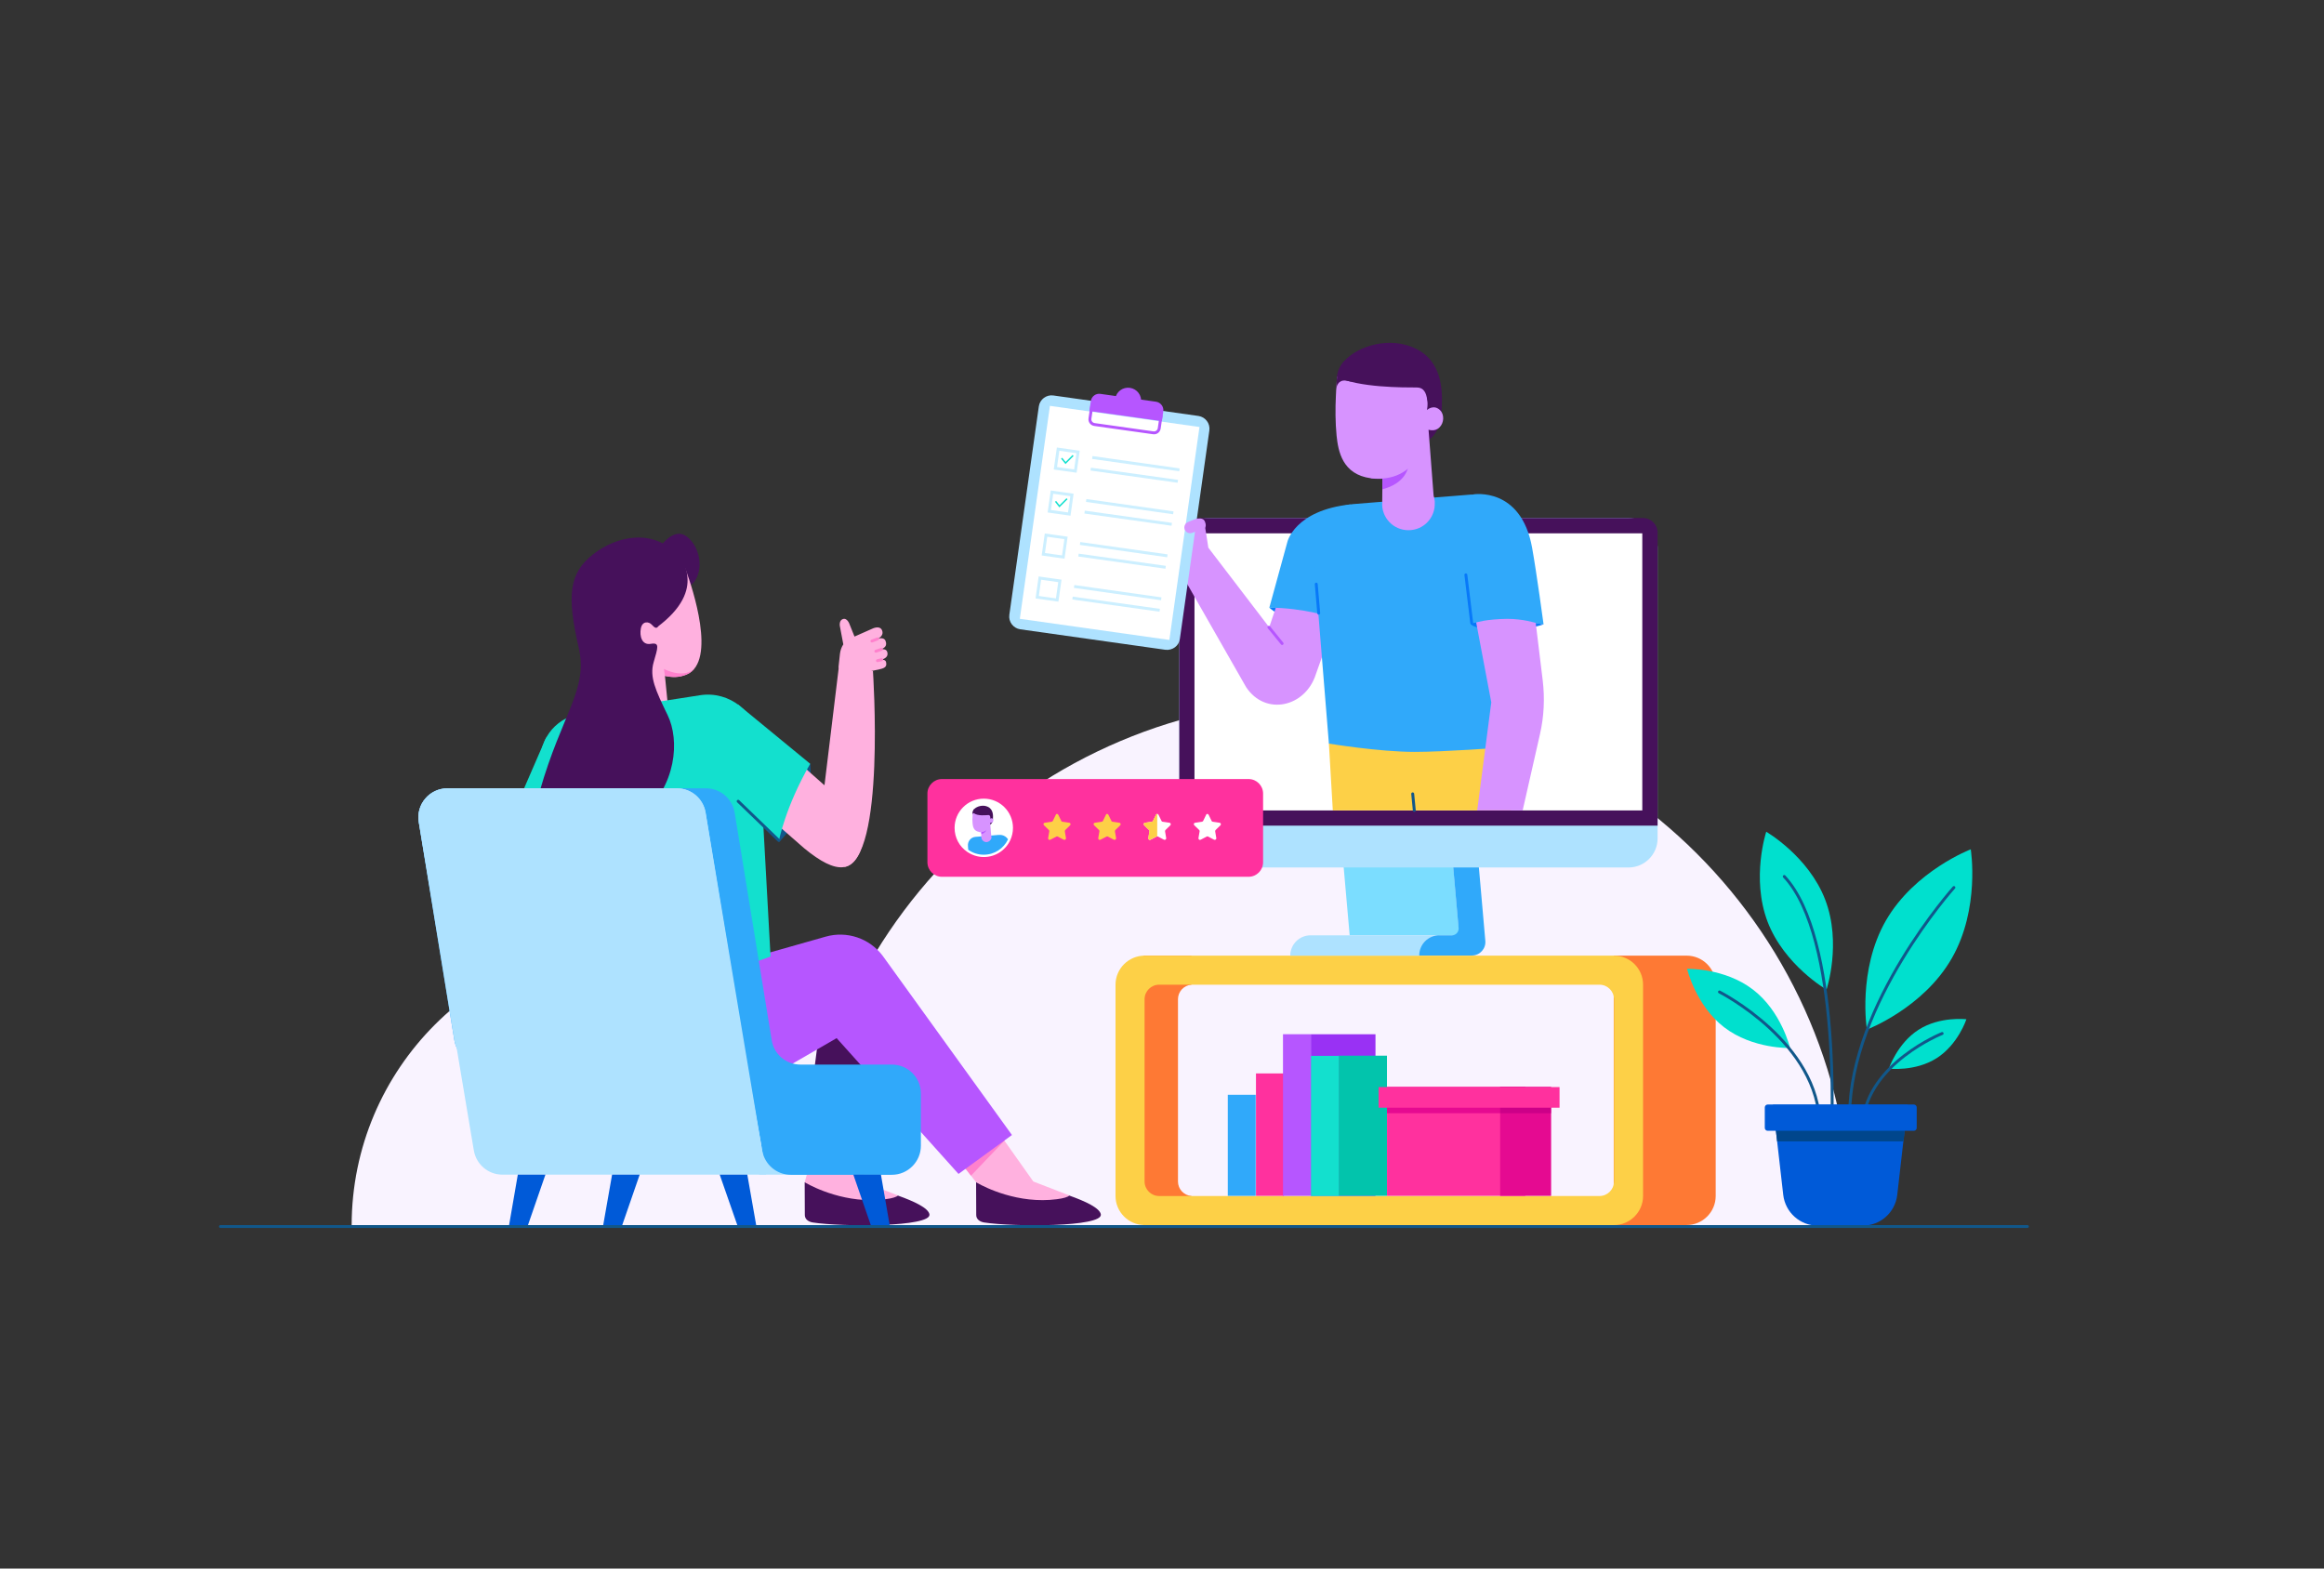 <?xml version="1.0" encoding="utf-8"?>
<!-- Generator: Adobe Illustrator 21.0.0, SVG Export Plug-In . SVG Version: 6.00 Build 0)  -->
<svg version="1.1" id="Layer_1" xmlns="http://www.w3.org/2000/svg" xmlns:xlink="http://www.w3.org/1999/xlink" x="0px" y="0px"
	 viewBox="0 0 1600 1080" style="enable-background:new 0 0 1600 1080;" xml:space="preserve">
<rect x="0" y="0" width="1600" height="1080" fill="#333333" stroke="none"/>
<style type="text/css">
	.st0{fill:#F9F3FF;}
	.st1{fill:#FE7934;}
	.st2{fill:#FDD047;}
	.st3{fill:#7BDDFF;}
	.st4{fill:#AEE2FF;}
	.st5{fill:#30A9FA;}
	.st6{fill:#46115B;}
	.st7{fill:#FFFFFF;}
	.st8{fill:#FFB1DF;}
	.st9{fill:#FF81CD;}
	.st10{fill:#B656FF;}
	.st11{fill:#D793FF;}
	.st12{fill:#13E0CE;}
	.st13{fill:#11578A;}
	.st14{fill:none;stroke:#11578A;stroke-width:2;stroke-linecap:round;stroke-linejoin:round;stroke-miterlimit:10;}
	.st15{fill:#005AD8;}
	.st16{fill:none;stroke:#FF81CD;stroke-width:2;stroke-linecap:round;stroke-linejoin:round;stroke-miterlimit:10;}
	.st17{fill:#0879F9;}
	.st18{fill:none;stroke:#B656FF;stroke-width:2;stroke-miterlimit:10;}
	.st19{fill:none;stroke:#CCEFFF;stroke-width:2;stroke-miterlimit:10;}
	.st20{fill:none;stroke:#13E0CE;stroke-miterlimit:10;}
	.st21{fill:none;stroke:#0879F9;stroke-width:2;stroke-linecap:round;stroke-linejoin:round;stroke-miterlimit:10;}
	.st22{fill:none;stroke:#F5775A;stroke-width:2;stroke-linecap:round;stroke-linejoin:round;stroke-miterlimit:10;}
	.st23{fill:none;stroke:#B656FF;stroke-width:2;stroke-linecap:round;stroke-linejoin:round;stroke-miterlimit:10;}
	.st24{fill:#9931F4;}
	.st25{fill:#02C4AC;}
	.st26{fill:#FF319E;}
	.st27{fill:#E50A91;}
	.st28{fill:#CC0088;}
	.st29{fill:#00E0CE;}
	.st30{fill:#00468C;}
</style>
<g>
	<path class="st0" d="M633.7,843.9c0-108.1-87.7-195.8-195.8-195.8s-195.8,87.7-195.8,195.8C261.2,843.4,605.4,843.9,633.7,843.9z"
		/>
	<path class="st0" d="M1274.4,843.9c0-200-162.1-362.1-362.1-362.1S550.3,643.9,550.3,843.9C585.6,843,1222.1,843.9,1274.4,843.9z"
		/>
	<path class="st1" d="M811,813.5V688c0-5.3,4.1-9.6,9.3-10v-20h-33v185.5h33v-20C815.1,823.1,811,818.8,811,813.5z"/>
	<path class="st1" d="M1161.2,658H1111v185.5h50.2c11,0,20-9,20-20V678C1181.2,666.9,1172.2,658,1161.2,658z"/>
	<path class="st2" d="M1111.2,658H788c-11,0-20,9-20,20v145.5c0,11,9,20,20,20h323.2c11,0,20-9,20-20V678
		C1131.2,666.9,1122.2,658,1111.2,658z M1111.2,813.5c0,5.5-4.5,10-10,10H798c-5.5,0-10-4.5-10-10V688c0-5.5,4.5-10,10-10h303.2
		c5.5,0,10,4.5,10,10V813.5z"/>
	<g>
		<polygon class="st3" points="995.7,542.8 920.3,542.8 929.2,644 1004.7,644 		"/>
		<path class="st4" d="M977.1,658h-88.8v0c0-7.7,6.2-14,14-14H991L977.1,658z"/>
		<path class="st5" d="M1014.2,552.1h-17.7l7.7,86.9c0.2,2.7-1.9,5-4.6,5H991c-7.7,0-13.9,6.2-13.9,13.9l0,0h36.3
			c5.4,0,9.7-4.7,9.2-10.1L1014.2,552.1z"/>
		<path class="st4" d="M1121.2,356.7H831.9c-11,0-20,9-20,20v200.6c0,11,9,20,20,20h289.3c11,0,20-9,20-20V376.7
			C1141.2,365.7,1132.2,356.7,1121.2,356.7z"/>
		<path class="st6" d="M1131.2,356.7H821.9c-5.5,0-10,4.5-10,10v201.8h329.3V366.7C1141.2,361.2,1136.7,356.7,1131.2,356.7z"/>
		
			<rect x="881.1" y="308.5" transform="matrix(-1.836970e-16 1 -1 -1.836970e-16 1439.165 -513.886)" class="st7" width="190.8" height="308.3"/>
	</g>
	<g>
		<path class="st8" d="M618.2,823.1c0,0-6.3,8.8-23.1,9.9C578.3,834.1,554,814,554,814l9.2-32.3l38.8-1.2l-8.6,33L618.2,823.1z"/>
		<path class="st6" d="M554.1,836.6L554,814c0,0,0.3,0.2,1,0.6c4.9,2.8,28,14.6,54.6,11.1c4.8-0.6,7.5-1.5,8.6-2.5
			c11,3.9,21.1,8.6,21.7,13c1.1,8.7-59.9,8.7-80.5,5.5C556.6,841.2,554.1,839.5,554.1,836.6z"/>
		<polygon class="st9" points="576.5,791.2 573.8,803.3 610.1,803.7 610.2,803.7 610.1,803.7 582,792.4 		"/>
		<polygon class="st6" points="601.1,805 553.1,794.8 571.5,652 622.5,680.5 		"/>
		<path class="st8" d="M736.2,823.1c0,0-6.3,8.8-23.1,9.9C696.3,834.1,672,814,672,814l-3.5-4.5l-5.1-6.5l15.4-17.4l7.1-8.1l2.7,3.9
			l2.9,4l19.9,28.1L736.2,823.1z"/>
		<polygon class="st9" points="691.5,785.4 668.5,809.5 663.4,803 678.8,785.6 688.6,781.4 		"/>
		<path class="st6" d="M672.1,836.6L672,814c0,0,0.3,0.2,1,0.6c4.9,2.8,28,14.6,54.6,11.1c4.8-0.6,7.5-1.5,8.6-2.5
			c11,3.9,21.1,8.6,21.7,13c1.1,8.7-59.9,8.7-80.5,5.5C674.6,841.2,672.1,839.5,672.1,836.6z"/>
		<path class="st10" d="M696.7,781.5l-36.8,26.8L576,714.8l-31.3,18.1H458l-4-67.5l49.3-2l65.2-18.5c14.5-4.1,30.1,1.1,39.2,13.2
			L696.7,781.5z"/>
		<path class="st11" d="M354.2,572.2l-11.8,29.1c-5.1,12.4,0.6,26.6,12.8,32.2l59.5,27.2l0.5-28.6l-37.2-27l7.9-12l17.3-19.3
			L354.2,572.2z"/>
		<path class="st12" d="M376.1,507.6l-29.1,67c0,0,16.4,1.2,39.5,21.1L376.1,507.6z"/>
		<path class="st13" d="M557.8,525.9c0,0,4.6,26.1-21.1,53.6C536.7,579.6,513.5,541.5,557.8,525.9z"/>
		<path class="st8" d="M509.7,545.6c0,0,44,38.5,44,38.5c22.4,18.4,35.4,18.3,41-6.2l-22.9-33.5l-33.9-30
			C537.9,514.5,520.5,529.3,509.7,545.6z"/>
		<path class="st8" d="M577.5,459.3l-10.6,87.4c0,0,14.3,50.3,14.5,50.2c28.5-4.7,19.6-134.8,19.6-134.8L577.5,459.3z"/>
		<path class="st6" d="M452.5,379.1c0.9-1,10.7-17.2,20.5-9.5c12.4,9.7,11.8,33.8-4,35.9C450.7,407.9,452.5,379.1,452.5,379.1z"/>
		<path class="st8" d="M479,459.1c-1.6,2.5-3.8,4.4-6.7,5.5c-4.9,1.9-9.3,1.9-14.5,0.8l5,50.5l-41.8-1.5l3.2-59.4l5.9-0.6
			c-2-2.1-3.1-3.5-3.1-3.5l-0.9-3.4l-15.6-59.2l61.2,2.9C471.7,391.1,491,440.8,479,459.1z"/>
		<path class="st12" d="M530.5,658.6l-8.1-147.3c-1.3-20.7-20.1-35.8-40.5-32.6l-82.4,12.8c-18.1,2.8-30.3,20-26.9,38l28.8,148.9
			C401.4,678.3,465.5,683.1,530.5,658.6z"/>
		<path class="st9" d="M479,459.1c-1.6,2.5-3.8,4.4-6.7,5.5c-4.9,1.9-9.3,1.9-14.5,0.8l-0.7-4.8c0,0,14.7,7.8,21.9-1.4
			C478.9,459.2,479,459.1,479,459.1z"/>
		<path class="st6" d="M466.6,382.3c0,0,21.4,22.6-15.2,29.6c0,0,3.5,15,2.2,18.3c-1.3,3.3-2.9,2.1-4.9-0.1s-6.5-2.7-7.5,2.6
			c-1,5.3,0.7,11.7,6.9,10.6c6.3-1.1,4.8,2.6,1.9,12.7c-2.9,10.1,1.2,19,9.6,36.3c8.4,17.3,6.4,48.4-18.5,70.2
			c-28,24.3-88.6,49.5-69.6-17.4c15.6-54.6,33.6-70.1,26.9-99.3c-8.3-35.8-6.6-51.2,9.9-64.1C424.6,368.8,450,363.7,466.6,382.3z"/>
		<path class="st6" d="M467.1,382.9c0,0,21.5,22.3-15.1,49.2c-1.2,0.9-9.3-14.7-5.2-27.2C450.9,392.4,467.1,382.9,467.1,382.9z"/>
		<path class="st12" d="M557.8,525.9l-49.9-41l-20,48.6l48.4,45.2C536.3,578.8,540.6,555.7,557.8,525.9z"/>
		<line class="st14" x1="508.2" y1="551.7" x2="536.2" y2="578.7"/>
		<g>
			<rect x="522.6" y="788.5" class="st4" width="32.4" height="20.3"/>
			<path class="st5" d="M614,733h-63c-9.8,0-18.2-7.1-19.7-16.8l-25.5-156.6c-1.6-9.7-9.9-16.8-19.7-16.8H308
				c-12.3,0-21.7,11.1-19.7,23.2l24.5,150.2c1.6,9.7,9.9,16.8,19.7,16.8h181.6l10.7,59.4c1.7,9.5,10,16.5,19.7,16.5H614
				c11,0,20-9,20-20V753C634,741.9,625.1,733,614,733z"/>
			<path class="st4" d="M288.3,566l24.5,150.2c1.6,9.7,9.9,16.8,19.7,16.8h181.6l-28.3-173.4c-1.6-9.7-9.9-16.8-19.7-16.8H308
				C295.7,542.8,286.3,553.9,288.3,566z"/>
			<path class="st4" d="M288.3,566l37.9,226c1.6,9.7,9.9,16.8,19.7,16.8h181.6l-41.7-249.2c-1.6-9.7-9.9-16.8-19.7-16.8H308
				C295.7,542.8,286.3,553.9,288.3,566z"/>
		</g>
		<polygon class="st15" points="587.5,808.8 606.5,808.8 612.5,843.5 599.5,843.5 		"/>
		<polygon class="st15" points="495.5,808.8 514.5,808.8 520.6,843.5 507.6,843.5 		"/>
		<polygon class="st15" points="375.5,808.8 356.5,808.8 350.5,843.5 363.5,843.5 		"/>
		<polygon class="st15" points="440.4,808.8 421.4,808.8 415.3,843.5 428.4,843.5 		"/>
		<path class="st8" d="M606.8,454.2c2.9-0.7,5-2.5,4-5.4c-0.9-2.8-5-1.4-5-1.4c3.4-1.2,5.1-2.8,3.9-6c-1.1-3.2-5.6-1.5-5.6-1.5
			s4.7-1.8,3.2-5.8c-1.5-3.9-6.8-1.2-6.8-1.2l-12.2,5.4l-3.3-8.2c0,0-1.5-4.8-4.6-3.9c-2.9,0.9-2.2,4.8-2.2,4.8l2.4,12.7l-0.1,0.1
			c-1.2,1.9-1.9,4-2.2,6.2l-1,9.2l3,8l18.5-2.7l-0.6-2.1c2.2-0.4,4.8-1.1,7.4-1.6c4.5-0.9,4.8-2.5,4.5-4.5
			C610,453.9,606.8,454.2,606.8,454.2z"/>
		<line class="st16" x1="604.2" y1="439.9" x2="600.3" y2="441.4"/>
		<line class="st16" x1="606.8" y1="447.1" x2="603" y2="448.4"/>
		<line class="st16" x1="607" y1="454.2" x2="604.1" y2="454.9"/>
	</g>
	<g>
		<path class="st6" d="M921.4,264c7.5,17.1,59.3,40.6,59.3,40.6s0.2-0.1,0.5-0.2c1.4-0.6,5.7-2.9,8.6-9c1.2-2.6,2.2-5.9,2.6-10.1
			c0-0.5,0.1-1.1,0.1-1.6c0.4-10.5,2.4-33.2-17.1-43.3c-18.1-9.3-40.4-2.3-49.7,8c-2.9,3.2-4.8,7-5.1,11.1
			C920.4,261,920.7,262.5,921.4,264z"/>
		<path class="st17" d="M873.9,418.4c0,0,8.9,8.3,23.3,10.9c14.3,2.5,1.3-12.6,1.3-12.6L873.9,418.4z"/>
		<path class="st11" d="M923.5,414.9l-17.6,49.4c-7.2,22.6-34.7,28.9-48,8.8L810,389.2c0,0-9.8-9.4-12.8-14.8
			c-3.4-6.2,4.2-4.3,4.2-4.3c-3.9-6.2,3.4-5.7,3.4-5.7c-4.1-6.6,3.3-7.9,3.3-7.9l-12.5-18.2c-1.8-2.6-1.6-5.1,0.5-6.3
			c1.9-1.2,4.3-0.3,5.7,1.5l20.5,25.6l3.8,1.1l3.3,1l1.2,7.5l1.3,8.4l41.9,54.8l4.8-14.2l3.9-11.7L923.5,414.9z"/>
		<g>
			<path class="st4" d="M802.3,447.4l-99.9-14.1c-4.8-0.7-8.2-5.2-7.5-10l20.3-143.5c0.7-4.8,5.2-8.2,10-7.5l99.9,14.1
				c4.8,0.7,8.2,5.2,7.5,10l-20.3,143.5C811.7,444.7,807.2,448,802.3,447.4z"/>
			
				<rect x="689.7" y="307.8" transform="matrix(0.14 -0.99 0.99 0.14 300.828 1065.775)" class="st7" width="148.1" height="104"/>
			<g>
				<path class="st10" d="M795.9,276.6l-38.3-5.4c-3.2-0.5-6.2,1.8-6.6,5l-1,6.8l49.9,7l1-6.8C801.3,280,799.1,277.1,795.9,276.6z"
					/>
				
					<ellipse transform="matrix(0.14 -0.99 0.99 0.14 395.001 1006.089)" class="st10" cx="776.5" cy="275.7" rx="9" ry="9"/>
			</g>
			<path class="st18" d="M799.4,286l-1.3,8.9c-0.3,2-2.1,3.4-4.1,3.1l-40.5-5.7c-2-0.3-3.4-2.1-3.1-4.1l1.3-8.9"/>
			<line class="st19" x1="752" y1="315" x2="812" y2="323.5"/>
			<line class="st19" x1="750.9" y1="323" x2="810.9" y2="331.4"/>
			
				<rect x="727.7" y="310" transform="matrix(0.99 0.14 -0.14 0.99 51.438 -99.528)" class="st19" width="13.9" height="13.3"/>
			<line class="st19" x1="747.8" y1="344.6" x2="807.8" y2="353.1"/>
			<line class="st19" x1="746.7" y1="352.6" x2="806.7" y2="361"/>
			
				<rect x="723.5" y="339.6" transform="matrix(0.99 0.14 -0.14 0.99 55.532 -98.654)" class="st19" width="13.9" height="13.3"/>
			<line class="st19" x1="743.6" y1="374.2" x2="803.7" y2="382.7"/>
			<line class="st19" x1="742.5" y1="382.2" x2="802.5" y2="390.6"/>
			
				<rect x="719.4" y="369.2" transform="matrix(0.99 0.14 -0.14 0.99 59.626 -97.781)" class="st19" width="13.9" height="13.3"/>
			<line class="st19" x1="739.5" y1="403.8" x2="799.5" y2="412.3"/>
			<line class="st19" x1="738.4" y1="411.8" x2="798.4" y2="420.2"/>
			
				<rect x="715.2" y="398.8" transform="matrix(0.99 0.14 -0.14 0.99 63.719 -96.907)" class="st19" width="13.9" height="13.3"/>
			<polyline class="st20" points="730.9,315.5 733.6,318.8 738.8,313.6 			"/>
			<polyline class="st20" points="726.7,345.2 729.4,348.6 734.6,343.4 			"/>
		</g>
		<path class="st5" d="M873.9,418.4l12.4-45.2c0,0,4.9-21.8,43.5-25.9l-12.6,77.8C917.2,425.1,897.9,418.5,873.9,418.4z"/>
		<polygon class="st2" points="914.9,511.9 917.6,558 1040.3,558 1028.3,505.4 		"/>
		<path class="st5" d="M1062.7,429.9c0,0-4.8-35.6-7.9-52.8c-7.6-42.2-40.4-36.7-40.4-36.7l0,0.1c-0.9,0-1.7,0-2.6,0.1l-80.4,6.5
			c-16.6,1.5-28.8,16.3-27.2,32.9l10.7,132c0,0,34.4,5.7,59.1,5.7c20.3,0,59-2.9,59-2.9l-7.3-87.3
			C1046.7,427.1,1062.7,429.9,1062.7,429.9z"/>
		<line class="st21" x1="1013.2" y1="428.7" x2="1009.2" y2="395.8"/>
		<path class="st11" d="M987.6,349.8l-0.1,0.4c-1.4,7.9-8,14.2-16.4,14.8c-10,0.8-18.7-6.6-19.5-16.6c0-0.4,0-0.8,0-1.3l0.1-10.4
			l0.1-7.3l0.2-13l0.2-13.4l30.5-17.3l0.8,10.1l3.5,45.5c0.4,1.3,0.7,2.6,0.8,4C987.8,347,987.8,348.4,987.6,349.8z"/>
		<path class="st10" d="M969.9,319.7c-0.2,1.2-0.5,2.3-0.8,3.4c-3.1,8.9-12,12.4-17.4,13.8l0.1-7.3c-0.9,0.1-1.9,0.1-2.8,0.1
			c-1.8,0-3.5-0.1-5.1-0.4l-3-7c0,0,5.1-3.1,11.1-5.7C960.8,312.8,971.4,310,969.9,319.7z"/>
		<path class="st11" d="M920.2,300c1.1,10.7,4,26.7,23.6,29.3c1.6,0.2,3.3,0.3,5.1,0.3c1,0,1.9,0,2.8-0.1c7.3-0.5,12.9-3,17.3-6.5
			c6.6-5.3,10.2-12.9,12.1-18.7c1.6-4.9,2-8.5,2-8.5c0.1,0,0.2,0,0.3,0.1c2.6,0.7,4.7,0.4,6.3-0.6c3.9-2.3,5-8.1,2.7-11.7
			c-0.2-0.3-0.4-0.6-0.7-0.9c-4.4-4.7-9.1-0.6-9.3-0.4c0,0,0,0,0,0s0.3-1.5,0.3-3.4c0.1-3.8-0.8-9.3-6.6-9.2
			c-8.1,0.2-37.8,4.8-52.6-7.5c-1.1-0.9-2-1.8-2.9-2.9c0,0-0.4,3.8-0.7,9.5c-0.1,1.3-0.1,2.7-0.2,4.2
			C919.3,281,919.3,290.9,920.2,300z"/>
		<path class="st22" d="M811.7,367.9"/>
		<path class="st11" d="M828.9,364l-8.2,2.9c-2.1,0.7-4.3-0.3-5.1-2.4v0c-0.7-2,0.3-4.2,2.2-5l3.6-1.5c0,0,6.7-3,8.2,1.3
			C831.1,363,828.9,364,828.9,364z"/>
		<path class="st16" d="M804.7,364.4"/>
		<path class="st14" d="M1008.3,421.5"/>
		<path class="st17" d="M1062.7,429.9c0,0-9.7,3.5-22,4.1c-12.3,0.6-27-1.3-28.5-4.8l4.1-0.5l41,0.3L1062.7,429.9z"/>
		<path class="st11" d="M1016.3,428.6l10.4,55L1017,558l31.3,0l11.9-52.4c2.8-12.2,3.4-24.8,1.9-37.2l-4.8-39.5
			c0,0-8.7-2.8-19.6-2.8C1023,426.3,1016.3,428.6,1016.3,428.6z"/>
		<line class="st14" x1="973.7" y1="558" x2="972.6" y2="546.6"/>
		<line class="st21" x1="907.9" y1="422.2" x2="906.2" y2="402.2"/>
		<line class="st23" x1="873.6" y1="431.9" x2="882.7" y2="443.1"/>
		<path class="st11" d="M983.3,284.5l-1-2c0,0,2.6-15.7-6.7-15.7c-9.3,0-40.3,0.1-55.1-7.3c0,0,10.8,19.3,24.8,21.9
			C959.3,284.1,983.3,284.5,983.3,284.5z"/>
		<path class="st6" d="M919.8,269C919.8,269,919.8,269,919.8,269c0,0,0-2.9,1.6-5c0.5-0.7,1.2-1.2,2-1.6c1.2-0.5,2.8-0.6,5,0
			c7.7,2.1,4.4-11-2.8-14c-2.9,3.2-4.8,7-5.1,11.1C920.5,259.5,920.1,263.3,919.8,269z"/>
	</g>
	<g>
		
			<rect x="902.5" y="712.1" transform="matrix(-1 -1.224647e-16 1.224647e-16 -1 1849.474 1535.525)" class="st24" width="44.5" height="111.3"/>
		
			<rect x="921.6" y="727" transform="matrix(-1 -1.224647e-16 1.224647e-16 -1 1876.479 1550.379)" class="st25" width="33.2" height="96.5"/>
		<rect x="864.7" y="739.1" class="st26" width="19.2" height="84.3"/>
		<rect x="845.3" y="753.8" class="st5" width="19.2" height="69.6"/>
		<rect x="902.5" y="727" class="st12" width="19.2" height="96.5"/>
		<rect x="883.3" y="712.1" class="st10" width="19.2" height="111.3"/>
	</g>
	<g>
		<rect x="954.9" y="748.5" class="st26" width="95.2" height="74.9"/>
		<g>
			<rect x="954.9" y="748.5" class="st27" width="95.2" height="18"/>
		</g>
		<g>
			<rect x="1032.8" y="748.5" class="st27" width="35.1" height="74.9"/>
		</g>
		<g>
			<rect x="1032.8" y="748.5" class="st28" width="35" height="18"/>
		</g>
		<rect x="949.1" y="748.5" class="st26" width="124.6" height="14.2"/>
	</g>
	<g>
		<path class="st26" d="M859.6,603.7H648.5c-5.5,0-10-4.5-10-10v-47.3c0-5.5,4.5-10,10-10h211.1c5.5,0,10,4.5,10,10v47.3
			C869.6,599.2,865.1,603.7,859.6,603.7z"/>
		<path class="st7" d="M695.8,570c0,2.8-0.6,5.5-1.8,7.9c-3,6.3-9.3,10.6-16.7,10.6c-4,0-7.6-1.2-10.7-3.4
			c-4.7-3.3-7.8-8.9-7.8-15.1c0-10.2,8.3-18.5,18.5-18.5S695.8,559.8,695.8,570z"/>
		<path class="st7" d="M697.4,570c0,3.1-0.7,6-1.9,8.6c-3.2,6.8-10.1,11.5-18.2,11.5c-4.3,0-8.3-1.4-11.6-3.7
			c-5.2-3.6-8.5-9.6-8.5-16.4c0-11.1,9-20.1,20.1-20.1C688.4,549.9,697.4,558.9,697.4,570z"/>
		<path class="st6" d="M669.8,560.2c1.4,3.3,11.5,7.8,11.5,7.8s0,0,0.1,0c0.3-0.1,1.1-0.6,1.7-1.7c0.2-0.5,0.4-1.1,0.5-2
			c0-0.1,0-0.2,0-0.3c0.1-2,0.5-6.4-3.3-8.4c-3.5-1.8-7.8-0.4-9.6,1.5c-0.6,0.6-0.9,1.4-1,2.1C669.6,559.6,669.6,559.9,669.8,560.2z
			"/>
		<path class="st5" d="M694,577.9c-3,6.3-9.3,10.6-16.7,10.6c-4,0-7.6-1.2-10.7-3.4l-0.2-2.6c-0.3-3.2,2-6.1,5.3-6.3l3.9-0.3
			l6.9-0.6l4.7-0.4c0.2,0,0.3,0,0.5,0v0C687.8,574.9,691.6,574.3,694,577.9z"/>
		<path class="st11" d="M682.6,576.8L682.6,576.8c-0.3,1.6-1.6,2.8-3.2,3c-1.9,0.2-3.6-1.3-3.8-3.2c0-0.1,0-0.2,0-0.2l0-2l0-1.4
			l0-2.5l0-2.6l5.9-3.4l0.2,2l0.7,8.8c0.1,0.2,0.1,0.5,0.2,0.8C682.6,576.2,682.6,576.5,682.6,576.8z"/>
		<path class="st10" d="M679.2,570.9c0,0.2-0.1,0.5-0.2,0.7c-0.6,1.7-2.3,2.4-3.4,2.7l0-1.4c-0.2,0-0.4,0-0.6,0c-0.4,0-0.7,0-1-0.1
			l-0.6-1.4c0,0,1-0.6,2.2-1.1C677.4,569.6,679.5,569.1,679.2,570.9z"/>
		<path class="st11" d="M669.6,567.1c0.2,2.1,0.8,5.2,4.6,5.7c0.3,0,0.6,0.1,1,0.1c0.2,0,0.4,0,0.6,0c1.4-0.1,2.5-0.6,3.3-1.3
			c1.3-1,2-2.5,2.3-3.6c0.3-0.9,0.4-1.6,0.4-1.6c0,0,0,0,0.1,0c0.5,0.1,0.9,0.1,1.2-0.1c0.8-0.4,1-1.6,0.5-2.3
			c0-0.1-0.1-0.1-0.1-0.2c-0.8-0.9-1.8-0.1-1.8-0.1c0,0,0,0,0,0s0.1-0.3,0.1-0.7c0-0.7-0.2-1.8-1.3-1.8c-1.6,0-7.3,0.9-10.2-1.4
			c-0.2-0.2-0.4-0.4-0.6-0.6c0,0-0.1,0.7-0.1,1.8c0,0.3,0,0.5,0,0.8C669.4,563.5,669.4,565.4,669.6,567.1z"/>
		<path class="st6" d="M669.5,561.1C669.5,561.1,669.5,561.1,669.5,561.1c0,0,0-0.6,0.3-1c0.1-0.1,0.2-0.2,0.4-0.3
			c0.2-0.1,0.5-0.1,1,0c1.5,0.4,0.8-2.1-0.5-2.7c-0.6,0.6-0.9,1.4-1,2.1C669.6,559.3,669.5,560,669.5,561.1z"/>
		<path class="st2" d="M728.6,561l2.1,4.3c0.1,0.3,0.4,0.5,0.8,0.5l4.7,0.7c0.8,0.1,1.1,1.1,0.6,1.7l-3.4,3.3
			c-0.2,0.2-0.3,0.6-0.3,0.9l0.8,4.7c0.1,0.8-0.7,1.4-1.5,1.1l-4.2-2.2c-0.3-0.2-0.6-0.2-0.9,0l-4.2,2.2c-0.7,0.4-1.6-0.2-1.5-1.1
			l0.8-4.7c0.1-0.3-0.1-0.7-0.3-0.9l-3.4-3.3c-0.6-0.6-0.3-1.6,0.6-1.7l4.7-0.7c0.3,0,0.6-0.3,0.8-0.5l2.1-4.3
			C727.1,560.2,728.2,560.2,728.6,561z"/>
		<path class="st2" d="M763.1,561l2.1,4.3c0.1,0.3,0.4,0.5,0.8,0.5l4.7,0.7c0.8,0.1,1.1,1.1,0.6,1.7l-3.4,3.3
			c-0.2,0.2-0.3,0.6-0.3,0.9l0.8,4.7c0.1,0.8-0.7,1.4-1.5,1.1l-4.2-2.2c-0.3-0.2-0.6-0.2-0.9,0l-4.2,2.2c-0.7,0.4-1.6-0.2-1.5-1.1
			l0.8-4.7c0.1-0.3-0.1-0.7-0.3-0.9l-3.4-3.3c-0.6-0.6-0.3-1.6,0.6-1.7l4.7-0.7c0.3,0,0.6-0.3,0.8-0.5l2.1-4.3
			C761.6,560.2,762.7,560.2,763.1,561z"/>
		<path class="st7" d="M797.6,561l2.1,4.3c0.1,0.3,0.4,0.5,0.8,0.5l4.7,0.7c0.8,0.1,1.1,1.1,0.6,1.7l-3.4,3.3
			c-0.2,0.2-0.3,0.6-0.3,0.9l0.8,4.7c0.1,0.8-0.7,1.4-1.5,1.1l-4.2-2.2c-0.3-0.2-0.6-0.2-0.9,0l-4.2,2.2c-0.7,0.4-1.6-0.2-1.5-1.1
			l0.8-4.7c0.1-0.3-0.1-0.7-0.3-0.9l-3.4-3.3c-0.6-0.6-0.3-1.6,0.6-1.7l4.7-0.7c0.3,0,0.6-0.3,0.8-0.5l2.1-4.3
			C796.1,560.2,797.2,560.2,797.6,561z"/>
		<path class="st7" d="M832.1,561l2.1,4.3c0.1,0.3,0.4,0.5,0.8,0.5l4.7,0.7c0.8,0.1,1.1,1.1,0.6,1.7l-3.4,3.3
			c-0.2,0.2-0.3,0.6-0.3,0.9l0.8,4.7c0.1,0.8-0.7,1.4-1.5,1.1l-4.2-2.2c-0.3-0.2-0.6-0.2-0.9,0l-4.2,2.2c-0.7,0.4-1.6-0.2-1.5-1.1
			l0.8-4.7c0.1-0.3-0.1-0.7-0.3-0.9l-3.4-3.3c-0.6-0.6-0.3-1.6,0.6-1.7l4.7-0.7c0.3,0,0.6-0.3,0.8-0.5l2.1-4.3
			C830.6,560.2,831.7,560.2,832.1,561z"/>
		<path class="st2" d="M796.7,560.4c-0.4,0-0.8,0.2-0.9,0.6l-2.1,4.3c-0.1,0.3-0.4,0.5-0.8,0.5l-4.7,0.7c-0.8,0.1-1.1,1.1-0.6,1.7
			l3.4,3.3c0.2,0.2,0.3,0.6,0.3,0.9l-0.8,4.7c-0.1,0.8,0.7,1.4,1.5,1.1l4.2-2.2c0.2-0.1,0.3-0.1,0.5-0.1V560.4z"/>
	</g>
	<g>
		<path class="st29" d="M1187,707.3c19.6,15.1,45.4,14.3,45.4,14.3s-5.9-25.2-25.5-40.2c-19.6-15.1-45.4-14.3-45.4-14.3
			S1167.5,692.3,1187,707.3z"/>
		<path class="st14" d="M1183.8,683c0,0,69,35,69,92.5"/>
		<path class="st29" d="M1333.3,728.6c-14.8,9.4-32.9,7.2-32.9,7.2s5.8-17.4,20.5-26.8s32.9-7.2,32.9-7.2S1348.1,719.2,1333.3,728.6
			z"/>
		<path class="st14" d="M1337.1,711.6c0,0-50.9,20.3-54.6,60.9"/>
		<path class="st29" d="M1216.9,634.6c11.5,30,40.6,46.8,40.6,46.8s10.6-31.9-0.9-61.9s-40.6-46.8-40.6-46.8
			S1205.5,604.5,1216.9,634.6z"/>
		<path class="st29" d="M1298.4,633.8c-19.7,34.3-13.1,75.1-13.1,75.1s38.7-14.7,58.4-49s13.1-75.1,13.1-75.1
			S1318.2,599.5,1298.4,633.8z"/>
		<path class="st14" d="M1345.2,611.1c0,0-71.3,79.7-71.8,156.6"/>
		<path class="st14" d="M1260.9,780.7c0,0,7.1-134.7-32.5-177.2"/>
		<g>
			<g>
				<path class="st15" d="M1220.6,760.6l0.8,7.2l2.1,18.1l4.2,36.8c1.4,12.1,11.6,21.2,23.7,21.2h31c12.2,0,22.4-9.1,23.8-21.2
					l4.2-36.8l2.1-18.1l0.8-7.2H1220.6z"/>
			</g>
			<polygon class="st30" points="1221.4,767.8 1223.5,785.9 1310.5,785.9 1312.6,767.8 			"/>
			<path class="st15" d="M1217,778.6h100.6c1.1,0,2-0.9,2-2v-14.1c0-1.1-0.9-2-2-2H1217c-1.1,0-2,0.9-2,2v14.1
				C1215,777.7,1215.9,778.6,1217,778.6z"/>
		</g>
	</g>
</g>
<line class="st14" x1="151.8" y1="844.5" x2="1395.8" y2="844.5"/>
</svg>
